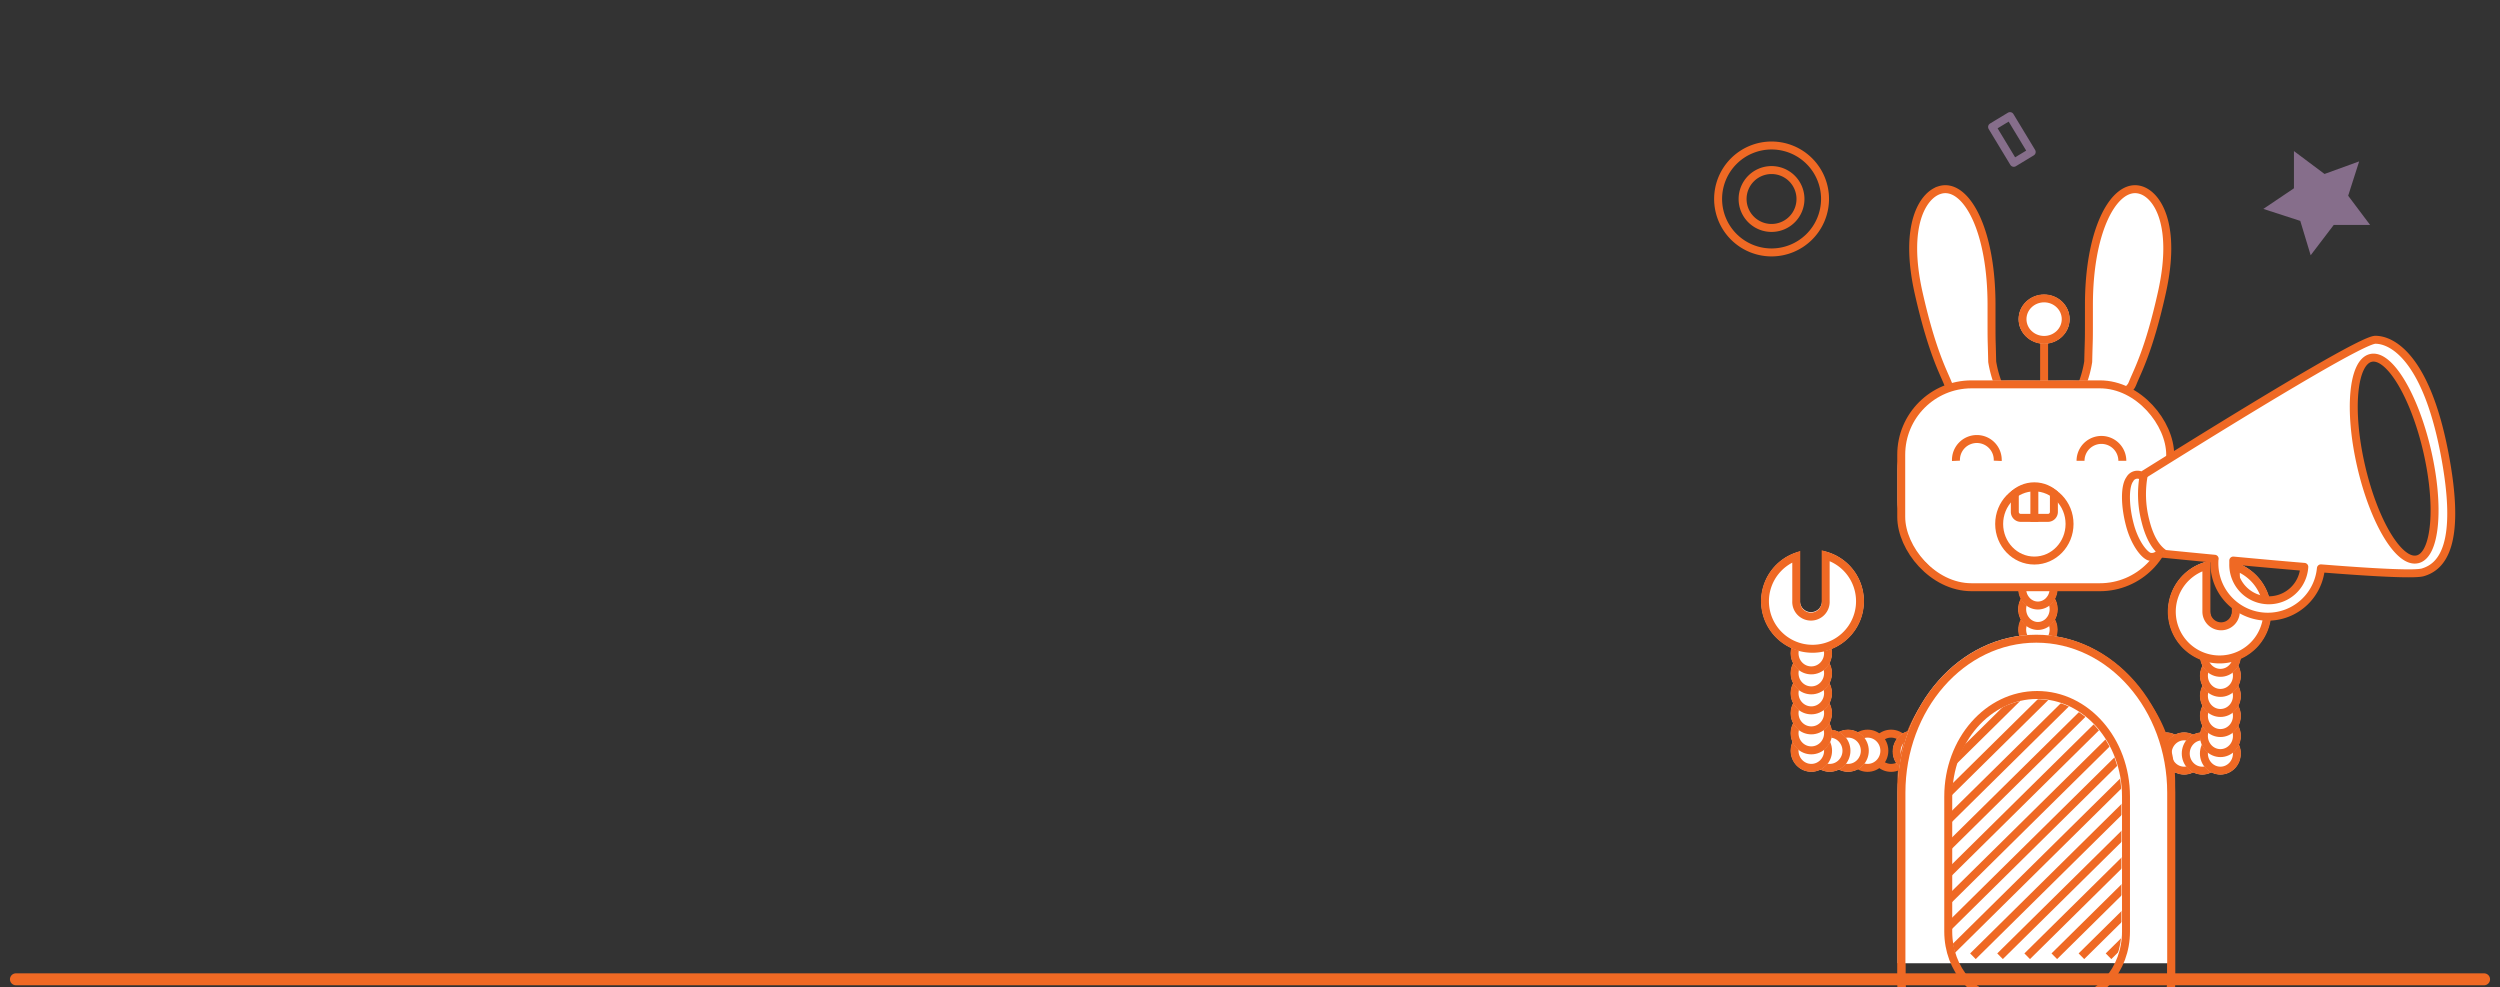 <svg xmlns="http://www.w3.org/2000/svg" xmlns:xlink="http://www.w3.org/1999/xlink" viewBox="0 0 628 248"><rect x="0" y="0" width="628" height="248" fill="#333333" stroke="none"/><defs><style>.a,.ar,.b,.cb,.cd,.cp,.cq{fill:none;}.b{clip-rule:evenodd;}.c{fill:#866e8b;}.d{clip-path:url(#a);}.e{clip-path:url(#b);}.f{clip-path:url(#c);}.g{clip-path:url(#d);}.h{clip-path:url(#e);}.i{clip-path:url(#f);}.j{clip-path:url(#g);}.k{clip-path:url(#h);}.l{clip-path:url(#i);}.m{clip-path:url(#j);}.n{clip-path:url(#k);}.o{clip-path:url(#l);}.p{clip-path:url(#m);}.q{clip-path:url(#n);}.r{clip-path:url(#o);}.s{clip-path:url(#p);}.t{clip-path:url(#q);}.u{clip-path:url(#r);}.v{clip-path:url(#s);}.w{clip-path:url(#t);}.x{clip-path:url(#u);}.y{clip-path:url(#v);}.z{clip-path:url(#w);}.aa{clip-path:url(#x);}.ab{clip-path:url(#y);}.ac{clip-path:url(#z);}.ad{clip-path:url(#aa);}.ae{clip-path:url(#ab);}.af{clip-path:url(#ad);}.ag{clip-path:url(#ae);}.ah{clip-path:url(#af);}.ai{clip-path:url(#ag);}.aj{clip-path:url(#ah);}.ak{clip-path:url(#ai);}.al{clip-path:url(#aj);}.am{clip-path:url(#ak);}.an{clip-path:url(#al);}.ao{clip-path:url(#am);}.ap{clip-path:url(#an);}.aq{clip-path:url(#ao);}.ar,.cb,.cd,.ce,.cq{stroke:#ef6924;}.ar,.cd,.ce,.cq{stroke-miterlimit:10;}.ar,.cb,.ce,.cp{stroke-width:2px;}.as{clip-path:url(#ap);}.at{clip-path:url(#aq);}.au,.ce{fill:#fff;}.av{clip-path:url(#ar);}.aw{clip-path:url(#at);}.ax{clip-path:url(#av);}.ay{clip-path:url(#ax);}.az{clip-path:url(#az);}.ba{clip-path:url(#bb);}.bb{clip-path:url(#bd);}.bc{clip-path:url(#bf);}.bd{clip-path:url(#bh);}.be{clip-path:url(#bj);}.bf{clip-path:url(#bl);}.bg{clip-path:url(#bn);}.bh{clip-path:url(#bp);}.bi{clip-path:url(#br);}.bj{clip-path:url(#bt);}.bk{clip-path:url(#bv);}.bl{isolation:isolate;}.bm{clip-path:url(#bx);}.bn{clip-path:url(#by);}.bo{clip-path:url(#bz);}.bp{clip-path:url(#cb);}.bq{clip-path:url(#cf);}.br{clip-path:url(#ch);}.bs{clip-path:url(#cj);}.bt{clip-path:url(#cl);}.bu{clip-path:url(#cn);}.bv{clip-path:url(#cp);}.bw{clip-path:url(#cr);}.bx{clip-path:url(#ct);}.by{clip-path:url(#cv);}.bz{clip-path:url(#cw);}.ca{clip-path:url(#cx);}.cb,.cp,.cq{stroke-linecap:round;}.cb,.cp{stroke-linejoin:round;}.cc{clip-path:url(#cz);}.cd{stroke-width:2px;}.cf{clip-path:url(#db);}.cg{clip-path:url(#dc);}.ch{clip-path:url(#dd);}.ci{clip-path:url(#df);}.cj{clip-path:url(#dh);}.ck{clip-path:url(#dj);}.cl{clip-path:url(#dl);}.cm{clip-path:url(#dn);}.cn{clip-path:url(#dp);}.co{clip-path:url(#dr);}.cp{stroke:#866e8b;}.cq{stroke-width:3px;}</style><clipPath id="a"><path class="a" d="M-238.06,129.63c.45-1.22,2.49-6.83,2.54-9.26.27-12,.27-4.79.27-22.28,0-28.58,9-45.55,18-45.55a7.73,7.73,0,0,1,2.3.37c6.54,2.08,14,13.91,8.17,40.25-5,22.9-9.62,31.07-11.34,35.41-1.37,3.47-1-.17-2.35,6.15,6,4.29-7.64,10.05-6.4,16.14l-27.45-12.77-27.46,12.77c1.24-6.09-12.36-11.85-6.39-16.14-1.35-6.32-1-2.68-2.36-6.15-1.72-4.34-6.28-12.51-11.34-35.41-5.81-26.34,1.64-38.17,8.17-40.25a7.84,7.84,0,0,1,2.31-.37c9,0,18,17,18,45.55,0,17.49,0,10.27.27,22.28.05,2.43,2.09,8,2.54,9.26,1.68-.18,3.86-.25,6-.25,1.51,0,5.63,0,10.18.09s8.66-.09,10.18-.09C-241.92,129.38-239.74,129.45-238.06,129.63Z"/></clipPath><clipPath id="b"><circle class="a" cx="-223.59" cy="269.76" r="8.04" transform="translate(-92.4 -55.13) rotate(-17.67)"/></clipPath><clipPath id="c"><circle class="a" cx="-216.36" cy="269.76" r="8.04" transform="translate(-92.06 -52.94) rotate(-17.67)"/></clipPath><clipPath id="d"><circle class="a" cx="-208.17" cy="269.76" r="8.04" transform="translate(-91.68 -50.45) rotate(-17.67)"/></clipPath><clipPath id="e"><circle class="a" cx="-200.94" cy="269.76" r="8.04" transform="translate(-91.34 -48.26) rotate(-17.67)"/></clipPath><clipPath id="f"><circle class="a" cx="-193.71" cy="269.76" r="8.04" transform="translate(-91 -46.06) rotate(-17.67)"/></clipPath><clipPath id="g"><circle class="a" cx="-186.48" cy="269.76" r="8.04" transform="translate(-90.65 -43.87) rotate(-17.67)"/></clipPath><clipPath id="h"><circle class="a" cx="-179.25" cy="269.76" r="8.04" transform="translate(-90.31 -41.67) rotate(-17.67)"/></clipPath><clipPath id="i"><circle class="a" cx="-179.25" cy="263.01" r="8.04" transform="translate(-89.18 -42.27) rotate(-17.84)"/></clipPath><clipPath id="j"><circle class="a" cx="-179.25" cy="255.3" r="8.04" transform="translate(-86.82 -42.64) rotate(-17.84)"/></clipPath><clipPath id="k"><circle class="a" cx="-179.25" cy="247.58" r="8.04" transform="translate(-84.46 -43.01) rotate(-17.84)"/></clipPath><clipPath id="l"><circle class="a" cx="-179.25" cy="239.87" r="8.04" transform="translate(-82.1 -43.38) rotate(-17.84)"/></clipPath><clipPath id="m"><circle class="a" cx="-179.25" cy="232.16" r="8.04" transform="translate(-78.09 -43.15) rotate(-17.5)"/></clipPath><clipPath id="n"><circle class="a" cx="-304.28" cy="267.47" r="8.04"/></clipPath><clipPath id="o"><circle class="a" cx="-311.51" cy="267.47" r="8.04"/></clipPath><clipPath id="p"><circle class="a" cx="-318.74" cy="267.47" r="8.04"/></clipPath><clipPath id="q"><circle class="a" cx="-325.97" cy="267.47" r="8.04"/></clipPath><clipPath id="r"><circle class="a" cx="-333.2" cy="267.47" r="8.04"/></clipPath><clipPath id="s"><circle class="a" cx="-333.2" cy="260.72" r="8.04"/></clipPath><clipPath id="t"><circle class="a" cx="-333.2" cy="253.01" r="8.04"/></clipPath><clipPath id="u"><circle class="a" cx="-333.2" cy="245.3" r="8.04"/></clipPath><clipPath id="v"><circle class="a" cx="-333.2" cy="237.59" r="8.04"/></clipPath><clipPath id="w"><circle class="a" cx="-333.2" cy="229.87" r="8.04"/></clipPath><clipPath id="x"><path class="b" d="M-329,190.39a20.13,20.13,0,0,1,16.39,19.78,20.13,20.13,0,0,1-20.13,20.13,20.13,20.13,0,0,1-20.13-20.13,20.13,20.13,0,0,1,15.2-19.52V209.8a4.34,4.34,0,0,0,4.34,4.34A4.34,4.34,0,0,0-329,209.8Z"/></clipPath><clipPath id="y"><path class="a" d="M-202.63,290v69.72a22.17,22.17,0,0,1-22.17,22.17h-61.77a22.17,22.17,0,0,1-22.17-22.17V282a53.06,53.06,0,0,1,53.06-53.06A53.06,53.06,0,0,1-202.63,282Z"/></clipPath><clipPath id="z"><path class="b" d="M-202.63,290v69.72a22.17,22.17,0,0,1-22.17,22.17h-61.77a22.17,22.17,0,0,1-22.17-22.17V282a53.06,53.06,0,0,1,53.06-53.06A53.06,53.06,0,0,1-202.63,282Z"/></clipPath><clipPath id="aa"><circle class="a" cx="-255.4" cy="217.07" r="8.04" transform="translate(-142.04 -98.37) rotate(-29.87)"/></clipPath><clipPath id="ab"><circle class="a" cx="-255.4" cy="225.1" r="8.04" transform="translate(-80.06 -66.72) rotate(-17.61)"/></clipPath><clipPath id="ad"><circle class="a" cx="-255.4" cy="209.03" r="8.04" transform="matrix(0.98, -0.2, 0.2, 0.98, -47.24, -47.08)"/></clipPath><clipPath id="ae"><circle class="a" cx="-254.76" cy="102.67" r="9.64"/></clipPath><clipPath id="af"><rect class="a" x="-309.71" y="125.8" width="108.45" height="83.49" rx="22.17"/></clipPath><clipPath id="ag"><circle class="a" cx="-278.86" cy="157.61" r="9.64"/></clipPath><clipPath id="ah"><circle class="a" cx="-230.67" cy="157.61" r="9.64"/></clipPath><clipPath id="ai"><path class="b" d="M-201.25,287.44v70.3a22.17,22.17,0,0,1-22.17,22.17h-64.12a22.17,22.17,0,0,1-22.17-22.17v-76.5A54.22,54.22,0,0,1-255.48,227a54.22,54.22,0,0,1,54.23,54.22Zm-20.57.29v-5.2a33.34,33.34,0,0,0-33.34-33.34,33.34,33.34,0,0,0-33.34,33.34v46.2a22.17,22.17,0,0,0,22.17,22.17H-244a22.18,22.18,0,0,0,22.17-22.17v-41Z"/></clipPath><clipPath id="aj"><path class="b" d="M-184,194.42a20.14,20.14,0,0,0-16.38,19.79,20.13,20.13,0,0,0,20.13,20.13,20.14,20.14,0,0,0,20.13-20.13,20.15,20.15,0,0,0-15.2-19.53v19.16a4.33,4.33,0,0,1-4.34,4.33,4.33,4.33,0,0,1-4.34-4.33Z"/></clipPath><clipPath id="ak"><circle class="a" cx="-255.25" cy="181.23" r="13.98"/></clipPath><clipPath id="al"><path class="b" d="M-176.26,192.76c0,.41-.05.82-.05,1.23a14,14,0,0,0,14,14,14,14,0,0,0,13.95-12.77Q-160.7,194.2-176.26,192.76Zm-7.33-.68q-10.22-1-21.72-2.09a4.07,4.07,0,0,1-3.67,1.33c-2-.33-6-4.94-8-12.5s-2-14.83,0-17.5q2-2.67,4.67-1.33,85.76-52.68,92-52.67c6.26,0,19.67,6.33,27,43s-1,44.89-8.34,47q-4.35,1.26-40.1-1.56a21,21,0,0,1-20.9,18.9,21,21,0,0,1-21-21C-183.64,193.13-183.62,192.6-183.59,192.08Zm79.62.22c7.17-1.66,9-20.45,4-42s-14.81-37.64-22-36-9,20.45-4,42S-111.15,194-104,192.3Z"/></clipPath><clipPath id="am"><path class="b" d="M-211.39,159.54a40.21,40.21,0,0,0,.56,17.7q2.28,9.28,7.15,12.66"/></clipPath><clipPath id="an"><rect class="a" x="-77.73" y="95.5" width="7.71" height="15.42" transform="translate(-63.71 -23.31) rotate(-31)"/></clipPath><clipPath id="ao"><rect class="c" x="-339.77" y="29.4" width="7.71" height="15.42" transform="translate(-67.09 -167.71) rotate(-31)"/></clipPath><clipPath id="ap"><path class="a" d="M522.93,96.79a27.52,27.52,0,0,0,1.63-5.92c.18-7.67.18-3.06.18-14.24,0-18.26,5.81-29.11,11.59-29.11a4.88,4.88,0,0,1,1.49.24c4.2,1.33,9,8.88,5.25,25.72-3.25,14.64-6.19,19.86-7.29,22.63-.89,2.22-.65-.11-1.51,3.94,3.83,2.74-4.92,6.42-4.12,10.31L512.5,102.2l-17.65,8.16c.8-3.89-8-7.57-4.11-10.31-.86-4-.63-1.72-1.51-3.94-1.11-2.77-4-8-7.29-22.63-3.74-16.84,1.05-24.39,5.25-25.72a4.82,4.82,0,0,1,1.48-.24c5.79,0,11.6,10.85,11.6,29.11,0,11.18,0,6.57.17,14.24a28.07,28.07,0,0,0,1.64,5.92,37.66,37.66,0,0,1,3.88-.16c1,0,3.62,0,6.54.06s5.57-.06,6.55-.06A37.66,37.66,0,0,1,522.93,96.79Z"/></clipPath><clipPath id="aq"><rect class="a" x="440.33" y="-1.58" width="616.65" height="243.52"/></clipPath><clipPath id="ar"><ellipse class="a" cx="529.84" cy="189.28" rx="5.06" ry="5.25"/></clipPath><clipPath id="at"><ellipse class="a" cx="534.39" cy="189.28" rx="5.06" ry="5.25"/></clipPath><clipPath id="av"><ellipse class="a" cx="539.55" cy="189.28" rx="5.06" ry="5.25"/></clipPath><clipPath id="ax"><ellipse class="a" cx="544.11" cy="189.28" rx="5.06" ry="5.25"/></clipPath><clipPath id="az"><ellipse class="a" cx="548.66" cy="189.28" rx="5.06" ry="5.25"/></clipPath><clipPath id="bb"><ellipse class="a" cx="553.21" cy="189.28" rx="5.06" ry="5.25"/></clipPath><clipPath id="bd"><ellipse class="a" cx="557.77" cy="189.28" rx="5.06" ry="5.25"/></clipPath><clipPath id="bf"><ellipse class="a" cx="557.77" cy="184.87" rx="5.06" ry="5.25"/></clipPath><clipPath id="bh"><ellipse class="a" cx="557.77" cy="179.83" rx="5.06" ry="5.25"/></clipPath><clipPath id="bj"><ellipse class="a" cx="557.77" cy="174.79" rx="5.06" ry="5.25"/></clipPath><clipPath id="bl"><ellipse class="a" cx="557.77" cy="169.75" rx="5.06" ry="5.25"/></clipPath><clipPath id="bn"><ellipse class="a" cx="557.77" cy="164.71" rx="5.06" ry="5.25"/></clipPath><clipPath id="bp"><ellipse class="a" cx="485.25" cy="188.77" rx="5.13" ry="5.24"/></clipPath><clipPath id="br"><ellipse class="a" cx="480.64" cy="188.77" rx="5.13" ry="5.24"/></clipPath><clipPath id="bt"><path class="a" d="M545.82,201.1v44.22a14.16,14.16,0,0,1-14.25,14.06H491.89a14.16,14.16,0,0,1-14.25-14.06V196.06a34.09,34.09,0,0,1,68.18,0Z"/></clipPath><clipPath id="bv"><path class="b" d="M545.82,201.1v44.22a14.16,14.16,0,0,1-14.25,14.06H491.89a14.16,14.16,0,0,1-14.25-14.06V196.06a34.09,34.09,0,0,1,68.18,0Z"/></clipPath><clipPath id="bx"><rect class="a" x="404" y="151.6" width="228.79" height="99.17"/></clipPath><clipPath id="by"><rect class="a" x="476.66" y="162.4" width="69.72" height="79.54"/></clipPath><clipPath id="bz"><ellipse class="a" cx="511.92" cy="153.03" rx="4.82" ry="5.13"/></clipPath><clipPath id="cb"><ellipse class="a" cx="511.92" cy="158.16" rx="4.82" ry="5.13"/></clipPath><clipPath id="cf"><ellipse class="a" cx="511.92" cy="147.9" rx="4.82" ry="5.13"/></clipPath><clipPath id="ch"><ellipse class="a" cx="513.48" cy="80.17" rx="6.38" ry="6.14"/></clipPath><clipPath id="cj"><rect class="a" x="476.66" y="95.63" width="69.42" height="52.79" rx="22.58"/></clipPath><clipPath id="cl"><ellipse class="a" cx="496.58" cy="115.76" rx="6.17" ry="6.38"/></clipPath><clipPath id="cn"><ellipse class="a" cx="527.88" cy="115.76" rx="6.17" ry="6.38"/></clipPath><clipPath id="cp"><path class="b" d="M546.08,203.59v51.35c0,8.94-6.36,16.19-14.19,16.19h-41c-7.83,0-14.19-7.25-14.19-16.19V199.06c0-21.87,15.54-39.6,34.71-39.6s34.71,17.73,34.71,39.6Zm-13.17.21V200c0-13.45-9.55-24.35-21.33-24.35s-21.34,10.9-21.34,24.35v33.75c0,8.94,6.35,16.19,14.19,16.19h14.29c7.84,0,14.19-7.25,14.19-16.19V203.8Z"/></clipPath><clipPath id="cr"><path class="b" d="M555.16,140.92a12.89,12.89,0,1,0,5.55.17v12.54a2.78,2.78,0,1,1-5.55,0Z"/></clipPath><clipPath id="ct"><ellipse class="a" cx="511.03" cy="130.35" rx="8.84" ry="9.19"/></clipPath><clipPath id="cv"><rect class="a" x="495.32" y="111.34" width="30.44" height="33.39"/></clipPath><clipPath id="cw"><rect class="a" x="502.19" y="121.16" width="18.66" height="18.66"/></clipPath><clipPath id="cx"><path class="b" d="M561,140.81c0,.26,0,.52,0,.79a8.93,8.93,0,0,0,17.84.8Q570.91,141.74,561,140.81Zm-4.68-.45c-4.35-.41-9-.87-13.87-1.35a2.55,2.55,0,0,1-2.34.86c-1.28-.21-3.83-3.21-5.11-8.11s-1.28-9.63,0-11.36a2.17,2.17,0,0,1,3-.87Q592.7,85.35,596.7,85.35c4,0,12.56,4.11,17.24,27.91s-.64,29.13-5.32,30.51q-2.77.81-25.61-1a13.41,13.41,0,0,1-26.76-1.36C556.25,141,556.27,140.7,556.29,140.36Zm50.93.14c4.59-1.05,5.69-13.24,2.46-27.21s-9.56-24.44-14.14-23.38-5.68,13.24-2.45,27.21S602.64,141.56,607.22,140.5Z"/></clipPath><clipPath id="cz"><path class="b" d="M538.53,119.24a26.56,26.56,0,0,0,.37,11.49q1.46,6,4.57,8.22"/></clipPath><clipPath id="db"><ellipse class="a" cx="464.23" cy="188.59" rx="5.13" ry="5.24"/></clipPath><clipPath id="dc"><rect class="a" x="428.55" y="135.42" width="616.65" height="243.52"/></clipPath><clipPath id="dd"><ellipse class="a" cx="459.62" cy="188.59" rx="5.13" ry="5.24"/></clipPath><clipPath id="df"><ellipse class="a" cx="455" cy="188.59" rx="5.13" ry="5.24"/></clipPath><clipPath id="dh"><ellipse class="a" cx="455" cy="184.19" rx="5.13" ry="5.24"/></clipPath><clipPath id="dj"><ellipse class="a" cx="455" cy="179.17" rx="5.13" ry="5.24"/></clipPath><clipPath id="dl"><ellipse class="a" cx="455" cy="174.14" rx="5.13" ry="5.24"/></clipPath><clipPath id="dn"><ellipse class="a" cx="455" cy="169.12" rx="5.13" ry="5.24"/></clipPath><clipPath id="dp"><ellipse class="a" cx="455" cy="164.1" rx="5.13" ry="5.24"/></clipPath><clipPath id="dr"><path class="b" d="M457.69,138.37a12.87,12.87,0,1,1-5.54.17V151a2.77,2.77,0,1,0,5.54,0Z"/></clipPath></defs><title>Rabbit-MQ-CFP-2020-Tablet</title><rect class="c" x="-339.77" y="29.4" width="7.71" height="15.42" transform="translate(-67.09 -167.71) rotate(-31)"/><g class="aq"><rect class="c" x="-374.03" y="-12.13" width="948.51" height="294"/></g><ellipse class="ar" cx="475.04" cy="188.59" rx="4.21" ry="4.3"/><g class="as"><g class="at"><rect class="au" x="475.68" y="42.61" width="73.64" height="72.66"/></g></g><path class="ar" d="M522.93,96.79a27.52,27.52,0,0,0,1.63-5.92c.18-7.67.18-3.06.18-14.24,0-18.26,5.81-29.11,11.59-29.11a4.88,4.88,0,0,1,1.49.24c4.2,1.33,9,8.88,5.25,25.72-3.25,14.64-6.19,19.86-7.29,22.63-.89,2.22-.65-.11-1.51,3.94,3.83,2.74-4.92,6.42-4.12,10.31L512.5,102.2l-17.65,8.16c.8-3.89-8-7.57-4.11-10.31-.86-4-.63-1.72-1.51-3.94-1.11-2.77-4-8-7.29-22.63-3.74-16.84,1.05-24.39,5.25-25.72a4.82,4.82,0,0,1,1.48-.24c5.79,0,11.6,10.85,11.6,29.11,0,11.18,0,6.57.17,14.24a28.07,28.07,0,0,0,1.64,5.92,37.66,37.66,0,0,1,3.88-.16c1,0,3.62,0,6.54.06s5.57-.06,6.55-.06A37.66,37.66,0,0,1,522.93,96.79Z"/><g class="av"><g class="at"><rect class="au" x="519.87" y="179.12" width="19.94" height="20.33"/></g></g><ellipse class="ar" cx="529.84" cy="189.28" rx="4.15" ry="4.31"/><g class="aw"><g class="at"><rect class="au" x="524.42" y="179.12" width="19.94" height="20.33"/></g></g><ellipse class="ar" cx="534.39" cy="189.28" rx="4.15" ry="4.31"/><g class="ax"><g class="at"><rect class="au" x="529.58" y="179.12" width="19.94" height="20.33"/></g></g><ellipse class="ar" cx="539.55" cy="189.28" rx="4.15" ry="4.31"/><g class="ay"><g class="at"><rect class="au" x="534.13" y="179.12" width="19.94" height="20.33"/></g></g><ellipse class="ar" cx="544.11" cy="189.28" rx="4.15" ry="4.31"/><g class="az"><g class="at"><rect class="au" x="538.69" y="179.12" width="19.94" height="20.33"/></g></g><ellipse class="ar" cx="548.66" cy="189.28" rx="4.15" ry="4.31"/><g class="ba"><g class="at"><rect class="au" x="543.24" y="179.12" width="19.94" height="20.33"/></g></g><ellipse class="ar" cx="553.21" cy="189.28" rx="4.15" ry="4.31"/><g class="bb"><g class="at"><rect class="au" x="547.79" y="179.12" width="19.94" height="20.33"/></g></g><ellipse class="ar" cx="557.77" cy="189.28" rx="4.15" ry="4.31"/><g class="bc"><g class="at"><rect class="au" x="547.79" y="174.71" width="19.94" height="20.33"/></g></g><ellipse class="ar" cx="557.77" cy="184.87" rx="4.15" ry="4.31"/><g class="bd"><g class="at"><rect class="au" x="547.79" y="169.67" width="19.94" height="20.33"/></g></g><ellipse class="ar" cx="557.77" cy="179.83" rx="4.15" ry="4.31"/><g class="be"><g class="at"><rect class="au" x="547.79" y="164.63" width="19.94" height="20.33"/></g></g><ellipse class="ar" cx="557.77" cy="174.79" rx="4.15" ry="4.31"/><g class="bf"><g class="at"><rect class="au" x="547.79" y="159.59" width="19.94" height="20.33"/></g></g><ellipse class="ar" cx="557.77" cy="169.75" rx="4.15" ry="4.31"/><g class="bg"><g class="at"><rect class="au" x="547.79" y="154.55" width="19.94" height="20.33"/></g></g><ellipse class="ar" cx="557.77" cy="164.71" rx="4.15" ry="4.31"/><g class="bh"><g class="at"><rect class="au" x="475.21" y="178.63" width="20.09" height="20.29"/></g></g><ellipse class="ar" cx="485.25" cy="188.77" rx="4.21" ry="4.3"/><g class="bi"><g class="at"><rect class="au" x="470.59" y="178.63" width="20.09" height="20.29"/></g></g><ellipse class="ar" cx="480.64" cy="188.77" rx="4.21" ry="4.3"/><g class="bj"><g class="at"><rect class="au" x="472.73" y="157.5" width="77.99" height="106.8"/></g></g><g class="bk"><g class="at"><g class="bl"><g class="bm"><g class="bn"><line class="ar" x1="468.36" y1="240.21" x2="547.16" y2="162.4"/><line class="ar" x1="475.17" y1="240.21" x2="553.97" y2="162.4"/><line class="ar" x1="481.98" y1="240.21" x2="560.78" y2="162.4"/><line class="ar" x1="488.79" y1="240.21" x2="567.6" y2="162.4"/><line class="ar" x1="495.6" y1="240.21" x2="574.41" y2="162.4"/><line class="ar" x1="502.41" y1="240.21" x2="581.22" y2="162.4"/><line class="ar" x1="509.23" y1="240.21" x2="588.03" y2="162.4"/><line class="ar" x1="516.04" y1="240.21" x2="594.84" y2="162.4"/><line class="ar" x1="413.86" y1="240.21" x2="492.67" y2="162.4"/><line class="ar" x1="420.68" y1="240.21" x2="499.48" y2="162.4"/><line class="ar" x1="427.49" y1="240.21" x2="506.29" y2="162.4"/><line class="ar" x1="434.3" y1="240.21" x2="513.1" y2="162.4"/><line class="ar" x1="441.11" y1="240.21" x2="519.91" y2="162.4"/><line class="ar" x1="447.92" y1="240.21" x2="526.73" y2="162.4"/><line class="ar" x1="454.73" y1="240.21" x2="533.54" y2="162.4"/><line class="ar" x1="461.54" y1="240.21" x2="540.35" y2="162.4"/><line class="ar" x1="522.85" y1="240.21" x2="601.65" y2="162.4"/><line class="ar" x1="529.66" y1="240.21" x2="608.46" y2="162.4"/><line class="ar" x1="536.47" y1="240.21" x2="615.28" y2="162.4"/><line class="ar" x1="543.28" y1="240.21" x2="622.09" y2="162.4"/></g></g></g></g></g><g class="bo"><g class="at"><rect class="au" x="502.19" y="142.99" width="19.45" height="20.08"/></g></g><ellipse class="ar" cx="511.92" cy="153.03" rx="3.95" ry="4.21"/><g class="bp"><g class="at"><rect class="au" x="502.19" y="148.12" width="19.45" height="20.08"/></g></g><ellipse class="ar" cx="511.92" cy="158.16" rx="3.95" ry="4.21"/><g class="bo"><g class="at"><rect class="au" x="502.19" y="142.99" width="19.45" height="20.08"/></g></g><ellipse class="ar" cx="511.92" cy="153.03" rx="3.95" ry="4.21"/><g class="bq"><g class="at"><rect class="au" x="502.19" y="137.86" width="19.45" height="20.08"/></g></g><ellipse class="ar" cx="511.92" cy="147.9" rx="3.95" ry="4.21"/><line class="ar" x1="513.48" y1="80.17" x2="513.48" y2="102.91"/><g class="br"><g class="at"><rect class="au" x="502.19" y="69.12" width="22.58" height="22.09"/></g></g><ellipse class="ar" cx="513.48" cy="80.17" rx="5.43" ry="5.22"/><g class="bs"><g class="at"><rect class="au" x="471.75" y="90.72" width="79.23" height="62.61"/></g></g><rect class="ar" x="477.59" y="96.55" width="67.56" height="50.96" rx="17.67"/><g class="bt"><g class="at"><rect class="au" x="485.5" y="104.47" width="22.16" height="22.58"/></g></g><path class="ar" d="M501.83,115.76a5.25,5.25,0,1,0-10.49,0"/><g class="bu"><g class="at"><rect class="au" x="516.8" y="104.47" width="22.16" height="22.58"/></g></g><path class="ar" d="M533.13,115.76a5.25,5.25,0,1,0-10.5,0"/><path class="ar" d="M545.4,246.18V196.61a33.88,33.88,0,1,0-67.76,0v49.57A13.38,13.38,0,0,0,491,259.62H532.1A13.38,13.38,0,0,0,545.4,246.18Z"/><g class="bv"><g class="at"><rect class="au" x="471.75" y="154.55" width="79.23" height="121.49"/></g></g><path class="ar" d="M545.4,255.22V199.14c0-21.37-15.17-38.7-33.88-38.7s-33.88,17.33-33.88,38.7v56.08c0,8.39,6,15.2,13.31,15.2H532.1C539.44,270.42,545.4,263.61,545.4,255.22ZM534.05,203.9h0V234c0,9.56-6.78,17.32-15.15,17.32H504.56c-8.37,0-15.16-7.76-15.16-17.32V200.08c0-14.09,10-25.5,22.33-25.5s22.32,11.41,22.32,25.5v3.82Z"/><g class="bw"><g class="at"><rect class="au" x="539.77" y="136.01" width="35.57" height="35.96"/></g></g><path class="ar" d="M554.24,142.12a12,12,0,1,0,7.4.25v11.26a3.7,3.7,0,1,1-7.4,0Z"/><g class="bx"><g class="at"><g class="bl"><g class="by"><g class="bz"><rect class="au" x="497.28" y="116.25" width="27.49" height="28.19"/><line class="ar" x1="511.03" y1="121.93" x2="511.03" y2="131.08"/><path class="ar" d="M515.94,121.67h-9.82v6.89a1.5,1.5,0,0,0,1.47,1.53h6.88a1.5,1.5,0,0,0,1.47-1.53Z"/></g></g></g></g></g><ellipse class="ar" cx="511.03" cy="131.62" rx="8.84" ry="9.19"/><g class="ca"><g class="at"><rect class="au" x="529.1" y="80.44" width="91.57" height="79.49"/></g></g><path class="cb" d="M561,140.81c0,.26,0,.52,0,.79a8.93,8.93,0,0,0,17.84.8Q570.91,141.74,561,140.81Zm-4.68-.45c-4.35-.41-9-.87-13.87-1.35a2.55,2.55,0,0,1-2.34.86c-1.28-.21-3.83-3.21-5.11-8.11s-1.28-9.63,0-11.36a2.17,2.17,0,0,1,3-.87Q592.7,85.35,596.7,85.35c4,0,12.56,4.11,17.24,27.91s-.64,29.13-5.32,30.51q-2.77.81-25.61-1a13.41,13.41,0,0,1-26.76-1.36C556.25,141,556.27,140.7,556.29,140.36Zm50.93.14c4.59-1.05,5.69-13.24,2.46-27.21s-9.56-24.44-14.14-23.38-5.68,13.24-2.45,27.21S602.64,141.56,607.22,140.5Z"/><g class="cc"><g class="at"><rect class="au" x="533.32" y="114.26" width="14.71" height="29.69" transform="translate(-4.18 18.95) rotate(-2)"/></g></g><path class="cd" d="M538.53,119.24a26.56,26.56,0,0,0,.37,11.49q1.46,6,4.57,8.22"/><ellipse class="ce" cx="469.14" cy="188.59" rx="4.21" ry="4.3"/><g class="cf"><g class="cg"><rect class="au" x="454.19" y="178.44" width="20.09" height="20.29"/></g></g><ellipse class="ar" cx="464.23" cy="188.59" rx="4.21" ry="4.3"/><g class="ch"><g class="cg"><rect class="au" x="449.57" y="178.44" width="20.09" height="20.29"/></g></g><ellipse class="ar" cx="459.62" cy="188.59" rx="4.21" ry="4.3"/><g class="ci"><g class="cg"><rect class="au" x="444.95" y="178.44" width="20.09" height="20.29"/></g></g><ellipse class="ar" cx="455" cy="188.59" rx="4.21" ry="4.3"/><g class="cj"><g class="cg"><rect class="au" x="444.95" y="174.05" width="20.09" height="20.29"/></g></g><ellipse class="ar" cx="455" cy="184.19" rx="4.21" ry="4.3"/><g class="ck"><g class="cg"><rect class="au" x="444.95" y="169.02" width="20.09" height="20.29"/></g></g><ellipse class="ar" cx="455" cy="179.17" rx="4.21" ry="4.3"/><g class="cl"><g class="cg"><rect class="au" x="444.95" y="164" width="20.09" height="20.29"/></g></g><ellipse class="ar" cx="455" cy="174.14" rx="4.21" ry="4.3"/><g class="cm"><g class="cg"><rect class="au" x="444.95" y="158.97" width="20.09" height="20.29"/></g></g><ellipse class="ar" cx="455" cy="169.12" rx="4.21" ry="4.3"/><g class="cn"><g class="cg"><rect class="au" x="444.95" y="153.95" width="20.09" height="20.29"/></g></g><ellipse class="ar" cx="455" cy="164.1" rx="4.21" ry="4.3"/><g class="co"><g class="cg"><rect class="au" x="437.53" y="133.46" width="35.54" height="35.82"/></g></g><path class="ar" d="M458.61,139.56a11.94,11.94,0,1,1-7.39.25V151a3.7,3.7,0,1,0,7.39,0Z"/><rect class="cp" x="501.16" y="32.19" width="5.23" height="10.47" transform="matrix(0.86, -0.52, 0.52, 0.86, 52.68, 264.81)"/><polygon class="c" points="576.24 47.3 568.55 52.48 577.83 55.49 580.44 64.12 586.24 56.5 595.37 56.5 589.86 49.17 592.62 40.54 583.92 43.7 576.24 37.95 576.24 47.3"/><path class="cb" d="M445,63.41A13.43,13.43,0,1,1,458.45,50,13.45,13.45,0,0,1,445,63.41Zm0-20.69A7.27,7.27,0,1,0,452.28,50,7.27,7.27,0,0,0,445,42.72Z"/><line class="cq" x1="4" y1="246" x2="624" y2="246"/></svg>